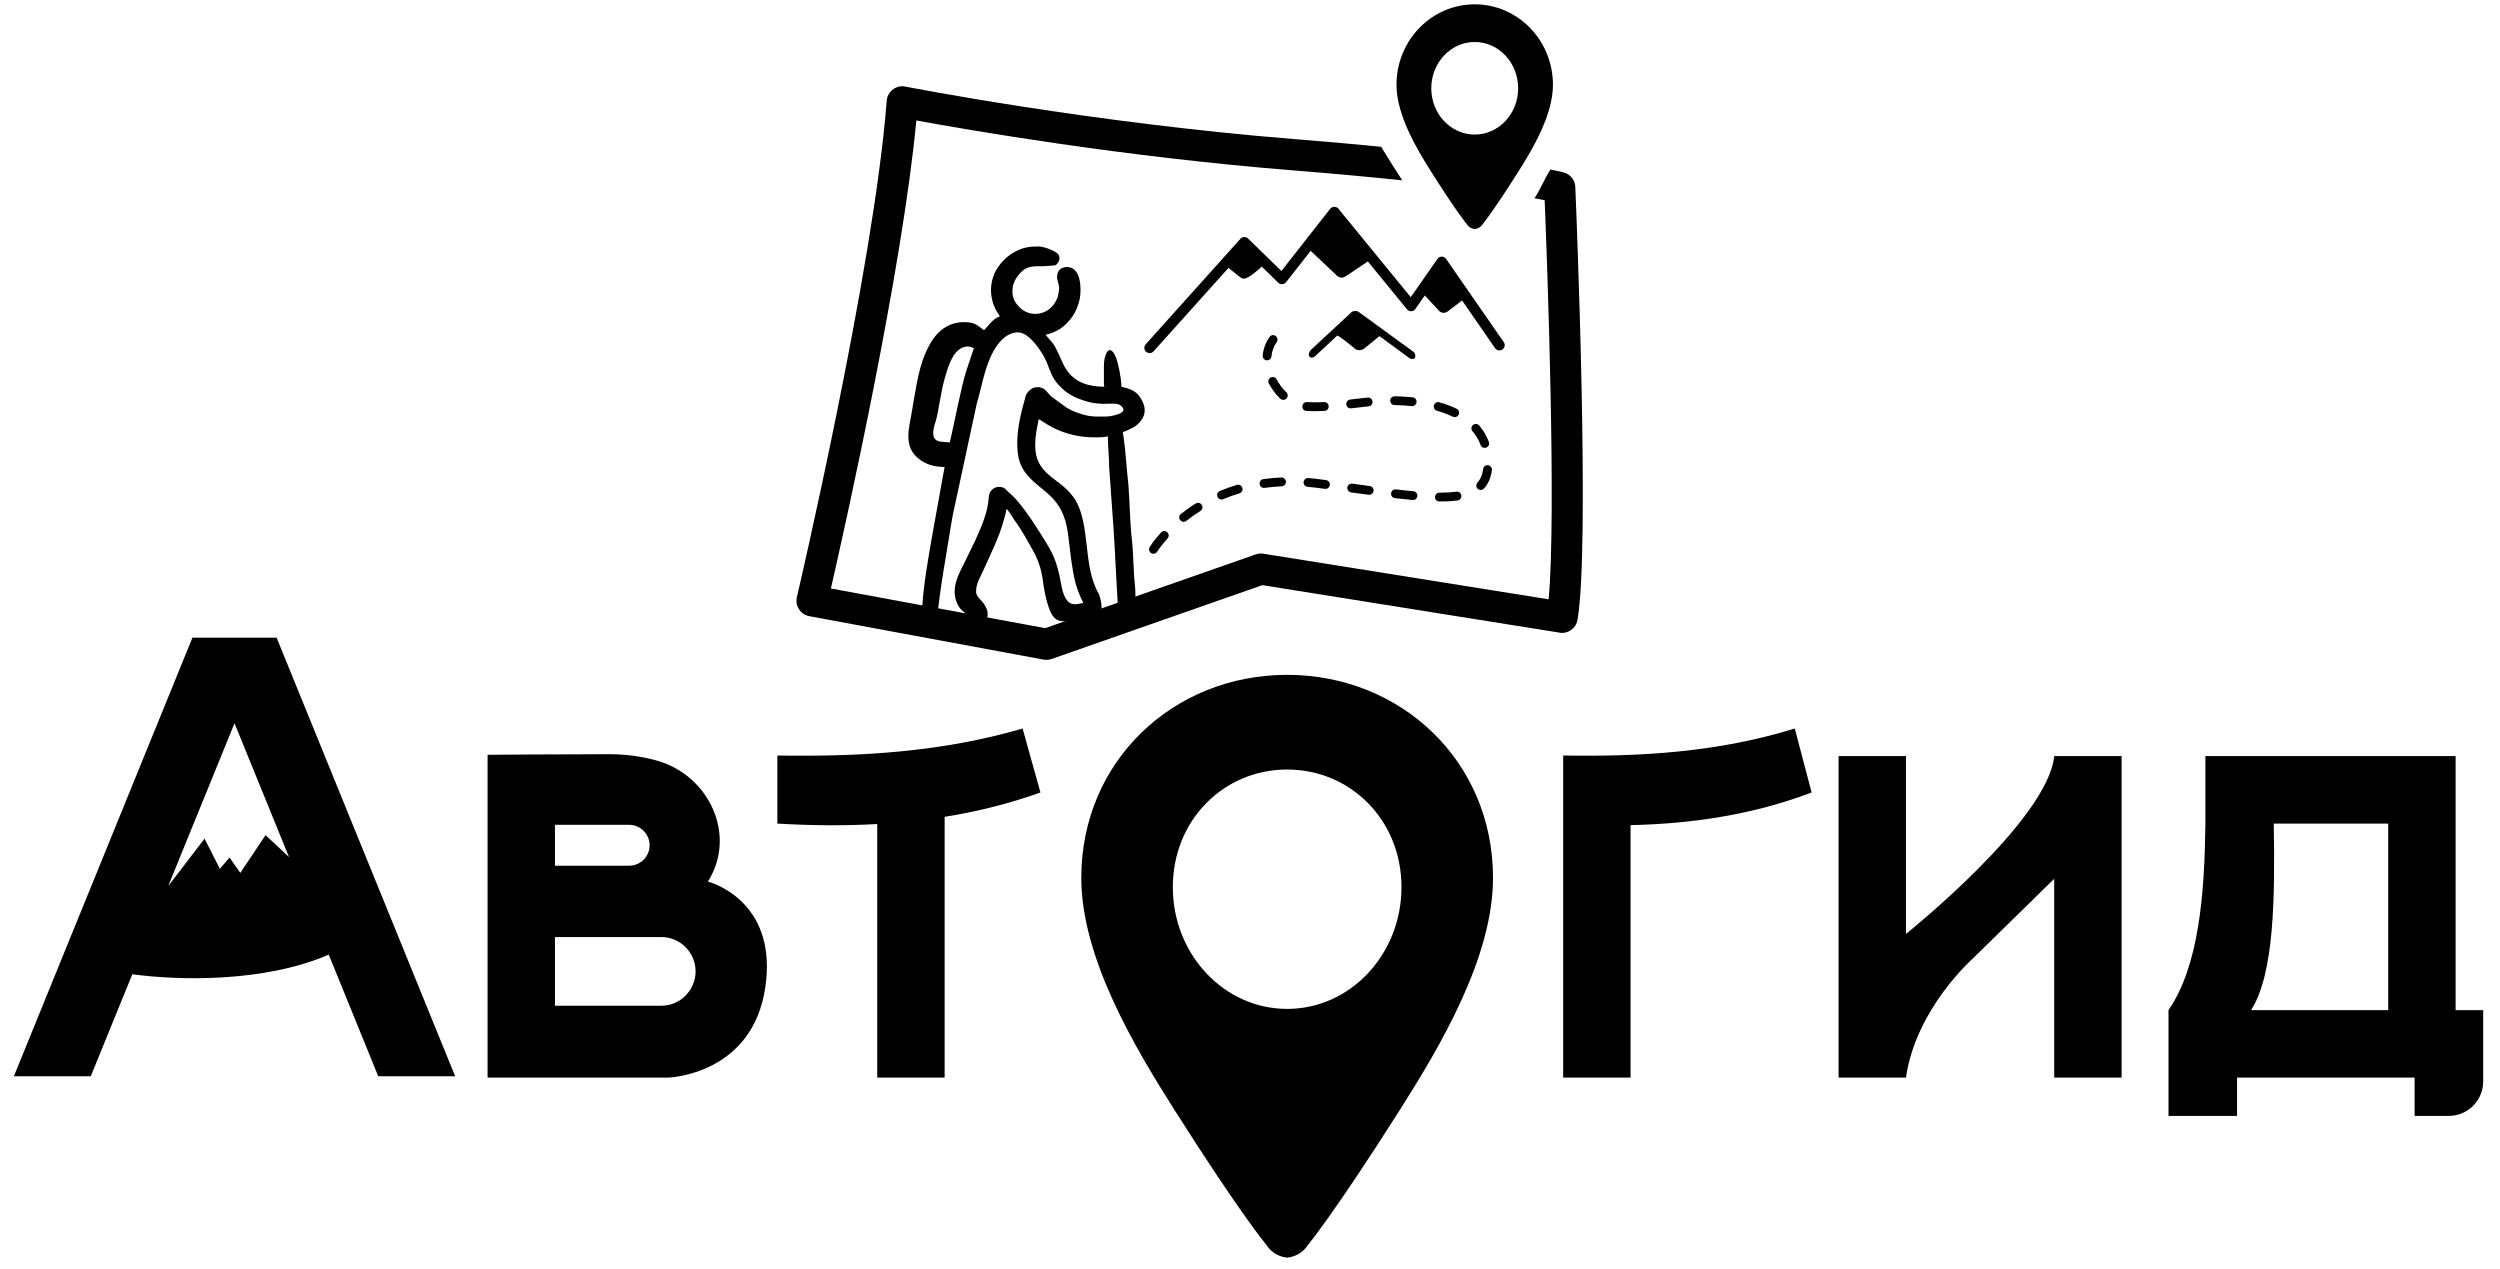 <svg width="130" height="66" viewBox="0 0 130 66" fill="none" xmlns="http://www.w3.org/2000/svg">
<path fill-rule="evenodd" clip-rule="evenodd" d="M25.354 39.249V56.036H34.739C34.739 56.036 39.127 55.914 39.797 51.336C40.467 46.758 36.811 45.842 36.811 45.842C38.327 43.438 36.891 40.358 34.216 39.569C33.592 39.385 32.732 39.218 31.661 39.218C29.254 39.218 25.354 39.249 25.354 39.249ZM28.858 48.726H34.389C35.369 48.726 36.171 49.529 36.171 50.511C36.171 51.493 35.369 52.297 34.389 52.297H28.858V48.726ZM28.858 42.891H32.718C33.302 42.891 33.78 43.37 33.78 43.954V43.954C33.78 44.539 33.302 45.017 32.718 45.017H28.858V42.891Z" fill="currentColor"/>
<path fill-rule="evenodd" clip-rule="evenodd" d="M0.721 55.966H4.72L6.88 50.662C9.303 50.987 13.728 51.098 17.094 49.641L19.669 55.966H23.669L14.384 33.16H14.005H10.384H10.006L0.721 55.966ZM8.746 46.078L12.195 37.607L15.028 44.566L13.81 43.428L12.496 45.389L11.936 44.591L11.433 45.179L10.636 43.61L8.746 46.078Z" fill="currentColor"/>
<path fill-rule="evenodd" clip-rule="evenodd" d="M45.617 56.036H49.121V42.475C50.812 42.203 52.475 41.791 54.104 41.209C53.794 40.1 53.484 38.991 53.175 37.883C48.948 39.117 44.69 39.356 40.422 39.286C40.422 40.467 40.422 41.647 40.422 42.827C42.173 42.929 43.906 42.947 45.617 42.85V56.036Z" fill="currentColor"/>
<path fill-rule="evenodd" clip-rule="evenodd" d="M81.285 56.036H84.789V42.906C88.022 42.839 91.176 42.356 94.205 41.209C93.913 40.1 93.62 38.991 93.328 37.883C89.336 39.117 85.315 39.356 81.285 39.286V39.317V42.827V56.036ZM99.11 48.565C99.11 48.565 106.483 42.675 106.819 39.317H110.324V56.036H106.819V45.696L102.615 49.816C102.615 49.816 99.628 52.428 99.11 56.036H95.606V39.317H99.11V48.565ZM124.187 52.526H117.059C118.276 50.611 118.298 46.581 118.235 42.827H124.187V52.526ZM129.125 56.241V52.526H127.692V42.827V39.317H124.187H118.185C117.017 39.317 115.849 39.317 114.681 39.317V42.818C114.64 46.423 114.36 50.211 112.762 52.526V56.036V58.027H116.327V56.036H124.187H125.56V58.027H127.342C128.323 58.027 129.125 57.223 129.125 56.241Z" fill="currentColor"/>
<path fill-rule="evenodd" clip-rule="evenodd" d="M66.932 40.015C70.215 40.015 72.877 42.632 72.877 46.13C72.877 49.628 70.215 52.463 66.932 52.463C63.649 52.463 60.987 49.628 60.987 46.13C60.987 42.632 63.649 40.015 66.932 40.015ZM66.932 35.092C72.844 35.092 77.637 39.569 77.637 45.65C77.637 49.809 74.852 54.468 72.8 57.703C69.308 63.207 68.007 64.742 68.007 64.742C68.007 64.742 67.697 65.315 66.932 65.397C66.168 65.315 65.858 64.742 65.858 64.742C65.858 64.742 64.556 63.207 61.064 57.703C59.013 54.468 56.227 49.809 56.227 45.65C56.227 39.569 61.02 35.092 66.932 35.092Z" fill="currentColor"/>
<path d="M59.985 18.27C59.884 18.383 59.71 18.392 59.597 18.291C59.484 18.189 59.475 18.015 59.577 17.902L64.503 12.416C64.604 12.304 64.778 12.294 64.891 12.396L66.633 14.092L69.169 10.859C69.263 10.74 69.436 10.719 69.555 10.813C69.571 10.826 69.585 10.84 69.598 10.855L73.359 15.453L74.747 13.463C74.833 13.339 75.004 13.309 75.128 13.396C75.156 13.415 75.179 13.438 75.197 13.465L78.197 17.792C78.283 17.917 78.251 18.088 78.127 18.174C78.002 18.261 77.831 18.229 77.745 18.105L76.026 15.624L75.277 16.198C75.14 16.288 75.002 16.292 74.865 16.198L74.089 15.365L73.614 16.046C73.597 16.074 73.576 16.1 73.549 16.122C73.432 16.218 73.259 16.201 73.162 16.083L71.129 13.596L70.001 14.351C69.859 14.45 69.709 14.482 69.54 14.351C69.54 14.351 68.513 13.38 68.154 13.044L66.877 14.673L66.858 14.694C66.752 14.803 66.578 14.806 66.469 14.7L65.612 13.865C64.767 14.637 64.642 14.495 64.562 14.461C64.497 14.434 64.107 14.108 63.883 13.929L59.985 18.27Z" fill="currentColor"/>
<path fill-rule="evenodd" clip-rule="evenodd" d="M76.685 0.225C78.932 0.225 80.753 2.098 80.753 4.408C80.753 5.988 79.694 7.758 78.915 8.987C77.588 11.079 77.094 11.662 77.094 11.662C77.094 11.662 76.976 11.88 76.685 11.911C76.395 11.88 76.277 11.662 76.277 11.662C76.277 11.662 75.783 11.079 74.456 8.987C73.676 7.758 72.618 5.988 72.618 4.408C72.618 2.098 74.439 0.225 76.685 0.225ZM76.685 2.184C77.933 2.184 78.944 3.262 78.944 4.591C78.944 5.92 77.933 6.997 76.685 6.997C75.438 6.997 74.427 5.92 74.427 4.591C74.427 3.262 75.438 2.184 76.685 2.184Z" fill="currentColor"/>
<path fill-rule="evenodd" clip-rule="evenodd" d="M50.757 30.755C50.757 30.324 50.972 30.025 51.144 29.638C51.491 28.855 51.979 27.883 52.191 27.063C52.23 26.913 52.328 26.629 52.328 26.47C52.424 26.495 52.669 26.933 52.734 27.02C53.149 27.58 53.477 28.202 53.815 28.81C54.299 29.821 54.156 30.151 54.394 31.102C54.749 32.524 55.056 32.371 56.229 32.202C56.47 32.163 56.704 32.121 56.94 32.069C57.269 31.983 57.401 31.664 57.154 30.914C56.273 29.421 56.74 27.304 55.883 25.94C55.83 25.857 55.774 25.795 55.716 25.72C55.014 24.831 53.83 24.659 53.83 23.164C53.83 22.939 53.854 22.658 53.888 22.447L54.012 21.797C54.176 21.84 54.959 22.601 56.539 22.73C56.783 22.75 57.452 22.76 57.607 22.685C57.607 23.116 57.679 23.864 57.676 24.281L57.9 27.431C57.938 27.79 58.12 31.719 58.156 31.739C58.319 31.976 58.809 31.968 58.979 31.696C58.998 31.665 59.01 31.64 59.018 31.62C59.04 31.457 59.065 30.838 59.015 30.394C58.931 29.645 58.946 28.861 58.862 28.108C58.747 27.069 58.752 26.14 58.673 25.151C58.645 24.874 58.603 24.542 58.586 24.258C58.572 24.026 58.437 22.597 58.381 22.48C58.617 22.367 58.9 22.282 59.103 22.109C59.612 21.675 59.642 21.21 59.288 20.66C59.059 20.305 58.709 20.202 58.313 20.11C58.313 19.689 58.151 18.878 58.024 18.575C57.689 17.779 57.403 18.431 57.403 19.015V19.95C57.403 20.028 57.419 20.038 57.425 20.11C56.599 20.11 55.887 19.884 55.449 19.216C55.23 18.883 55.109 18.482 54.915 18.133C54.889 18.087 54.876 18.054 54.853 18.013C54.81 17.939 54.76 17.871 54.704 17.797C54.636 17.707 54.393 17.462 54.376 17.397C54.568 17.392 54.984 17.199 55.114 17.11C55.636 16.752 56.002 16.213 56.138 15.582C56.251 15.054 56.225 13.886 55.491 13.886C55.139 13.886 54.967 14.101 54.967 14.41C54.967 14.62 55.104 14.823 55.07 15.081C55.029 15.383 55.006 15.473 54.884 15.694C54.503 16.387 53.576 16.546 53.016 15.978C52.765 15.724 52.646 15.505 52.646 15.117C52.646 14.707 52.863 14.389 53.118 14.131C53.41 13.836 53.738 13.837 54.308 13.841L54.816 13.803C54.918 13.782 54.875 13.804 54.941 13.745C55.069 13.632 55.154 13.394 55.041 13.242C54.881 13.029 54.272 12.815 53.989 12.815C53.547 12.815 53.229 12.864 52.858 13.05C52.595 13.182 52.405 13.318 52.208 13.516C51.79 13.935 51.531 14.457 51.531 15.094C51.531 15.358 51.596 15.669 51.674 15.863C51.722 15.984 51.762 16.061 51.819 16.174C51.868 16.271 51.964 16.377 51.986 16.462C51.624 16.547 51.288 17.08 51.167 17.169C50.91 16.997 50.758 16.782 50.301 16.759C50.077 16.747 49.969 16.745 49.742 16.791C49.538 16.831 49.431 16.873 49.27 16.956C48.691 17.25 48.373 17.798 48.118 18.378C47.73 19.256 47.574 20.526 47.402 21.49C47.254 22.321 46.989 23.219 47.758 23.843C48.146 24.157 48.59 24.281 49.119 24.281L48.446 28.007C48.208 29.429 47.935 30.855 47.935 32.306C47.935 32.346 47.94 32.368 47.945 32.39C47.934 32.88 48.724 33.037 49.095 33.034C49.815 33.03 51.574 32.817 51.336 31.744C51.155 31.189 50.757 31.125 50.757 30.755ZM52.897 23.05C52.897 23.565 52.962 23.933 53.139 24.289C53.232 24.476 53.309 24.571 53.436 24.721C54.181 25.61 55.279 25.803 55.535 27.747L55.694 29.047C55.759 29.497 55.818 29.885 55.918 30.282C56.012 30.649 56.175 31.049 56.333 31.348C56.076 31.408 55.766 31.499 55.549 31.29C55.453 31.195 55.62 31.367 55.527 31.266C55.236 30.95 55.19 30.395 55.099 29.963C54.864 28.853 54.547 28.471 54.07 27.688L53.629 27.012C53.398 26.665 52.95 26.054 52.641 25.768L52.354 25.509C52.242 25.384 52.215 25.343 51.997 25.319C51.734 25.289 51.437 25.489 51.418 25.832C51.369 26.677 51.017 27.418 50.689 28.157L50.234 29.091C49.839 29.887 49.379 30.628 49.824 31.485C49.921 31.673 50.077 31.785 50.234 31.918C49.73 31.918 49.342 32.076 49.129 32.046C48.73 31.99 48.684 32.315 48.89 30.823C48.938 30.475 48.983 30.157 49.041 29.811L49.453 27.307C49.484 27.126 49.51 26.979 49.541 26.802L50.788 21.007C51.048 20.116 51.204 19.11 51.63 18.316C51.893 17.824 52.327 17.283 52.942 17.283C53.538 17.283 54.231 18.362 54.412 18.797C54.62 19.299 54.7 19.672 55.11 20.081C55.287 20.258 55.436 20.4 55.666 20.527C55.96 20.69 56.041 20.721 56.364 20.83C57.393 21.177 57.97 20.837 58.285 21.095C58.806 21.524 57.65 21.66 57.539 21.66C56.88 21.66 56.687 21.693 56.028 21.463C55.714 21.354 55.696 21.316 55.468 21.204L54.654 20.606C54.389 20.346 54.346 20.132 53.921 20.132C53.657 20.132 53.443 20.362 53.35 20.541L53.142 21.313C53.018 21.811 52.897 22.425 52.897 23.05ZM49.392 23.005C49.234 22.991 48.947 22.983 48.814 22.945C48.33 22.809 48.586 22.144 48.672 21.85C48.807 21.383 48.912 20.435 49.105 19.754C49.242 19.273 49.336 18.919 49.566 18.529C49.756 18.208 50.081 17.94 50.478 18.041C50.547 18.059 50.565 18.085 50.643 18.103L50.259 19.246C49.978 20.122 49.627 21.993 49.392 23.005Z" fill="currentColor"/>
<path d="M68.164 18.194L70.274 16.238C70.364 16.154 70.546 16.145 70.647 16.218L73.429 18.242C73.608 18.347 73.615 18.494 73.578 18.606C73.49 18.702 73.378 18.684 73.277 18.611L71.731 17.478L70.903 18.151C70.783 18.213 70.653 18.238 70.502 18.17C70.502 18.17 69.865 17.623 69.543 17.445L68.377 18.529C68.119 18.724 67.936 18.471 68.164 18.194Z" fill="currentColor"/>
<path fill-rule="evenodd" clip-rule="evenodd" d="M59.784 28.448C59.746 28.509 59.741 28.593 59.77 28.659C59.849 28.83 60.078 28.844 60.177 28.685C60.195 28.654 60.216 28.625 60.235 28.595C60.379 28.385 60.544 28.186 60.714 27.997C60.883 27.81 60.667 27.514 60.427 27.645C60.407 27.657 60.389 27.671 60.373 27.689C60.167 27.92 59.963 28.167 59.796 28.429L59.784 28.448ZM66.391 17.787C66.455 17.694 66.443 17.567 66.361 17.489C66.259 17.392 66.094 17.408 66.014 17.524C65.812 17.812 65.694 18.136 65.659 18.486C65.65 18.576 65.698 18.664 65.776 18.708C65.923 18.788 66.098 18.695 66.116 18.528C66.144 18.256 66.233 18.011 66.391 17.787ZM66.383 19.725C66.261 19.507 65.934 19.606 65.953 19.854C65.957 19.888 65.964 19.913 65.979 19.943C66.125 20.215 66.345 20.524 66.573 20.731C66.653 20.808 66.777 20.815 66.866 20.75C66.982 20.665 66.993 20.498 66.889 20.398C66.691 20.213 66.511 19.964 66.383 19.725ZM67.965 20.909C67.702 20.89 67.618 21.263 67.874 21.356C67.894 21.362 67.911 21.366 67.931 21.367L67.971 21.37C68.273 21.389 68.576 21.385 68.878 21.366C69.142 21.348 69.175 20.971 68.908 20.912C68.89 20.908 68.87 20.907 68.851 20.908C68.811 20.911 68.769 20.912 68.729 20.914C68.469 20.927 68.224 20.924 67.965 20.909ZM70.207 20.776C69.966 20.802 69.926 21.15 70.17 21.225C70.201 21.234 70.228 21.236 70.26 21.233C70.562 21.199 70.863 21.161 71.165 21.13L71.169 21.13C71.385 21.107 71.452 20.825 71.264 20.705C71.219 20.679 71.174 20.667 71.122 20.673L71.014 20.684C70.745 20.713 70.476 20.746 70.207 20.776ZM72.522 20.606C72.287 20.606 72.199 20.91 72.405 21.035C72.442 21.055 72.473 21.064 72.515 21.065C72.814 21.069 73.113 21.086 73.41 21.117C73.655 21.143 73.763 20.811 73.546 20.688C73.517 20.672 73.49 20.663 73.458 20.66C73.148 20.628 72.834 20.61 72.522 20.606ZM74.848 20.919C74.787 20.901 74.719 20.911 74.665 20.944C74.496 21.052 74.53 21.304 74.722 21.361C74.999 21.436 75.285 21.544 75.544 21.668C75.78 21.777 75.987 21.48 75.803 21.296C75.786 21.279 75.765 21.264 75.743 21.254C75.461 21.119 75.15 21.001 74.848 20.919ZM76.917 22.124C76.755 21.937 76.45 22.102 76.525 22.345C76.536 22.375 76.548 22.399 76.569 22.423C76.754 22.638 76.891 22.872 76.99 23.139C77.08 23.382 77.445 23.315 77.435 23.047C77.433 23.024 77.429 23.003 77.421 22.982C77.303 22.663 77.139 22.381 76.917 22.124ZM77.578 24.45C77.614 24.199 77.264 24.079 77.143 24.321C77.133 24.344 77.127 24.363 77.124 24.387C77.09 24.653 77.007 24.892 76.828 25.095C76.676 25.265 76.829 25.525 77.052 25.473C77.095 25.463 77.134 25.439 77.164 25.407C77.406 25.141 77.533 24.804 77.578 24.45ZM75.793 26.023C76.059 25.985 76.058 25.597 75.783 25.566C75.766 25.565 75.749 25.565 75.732 25.567C75.439 25.608 75.145 25.62 74.849 25.619C74.594 25.619 74.525 25.976 74.776 26.067C74.799 26.074 74.822 26.078 74.847 26.078C75.164 26.079 75.479 26.066 75.793 26.023ZM73.453 26.001C73.479 26.004 73.505 26.001 73.53 25.996C73.78 25.928 73.751 25.571 73.496 25.544C73.194 25.516 72.89 25.485 72.589 25.448C72.314 25.418 72.227 25.812 72.501 25.897C72.512 25.9 72.524 25.903 72.535 25.904C72.841 25.94 73.147 25.973 73.453 26.001ZM71.167 25.729C71.269 25.744 71.367 25.686 71.408 25.592C71.469 25.452 71.377 25.295 71.228 25.274C70.925 25.233 70.622 25.192 70.32 25.15C70.269 25.143 70.214 25.154 70.17 25.181C69.986 25.294 70.043 25.575 70.258 25.605L71.167 25.729ZM68.895 25.42C68.935 25.426 68.975 25.42 69.012 25.405C69.231 25.309 69.185 24.997 68.956 24.965C68.647 24.924 68.343 24.883 68.033 24.857C67.781 24.839 67.687 25.179 67.915 25.293C67.942 25.305 67.966 25.313 67.996 25.315C68.298 25.34 68.594 25.38 68.895 25.42ZM66.65 25.288C66.746 25.284 66.836 25.214 66.861 25.12C66.901 24.968 66.786 24.823 66.629 24.829C66.317 24.842 66.003 24.871 65.694 24.915C65.445 24.95 65.427 25.309 65.677 25.366C65.706 25.372 65.73 25.374 65.759 25.369C66.054 25.328 66.353 25.301 66.65 25.288ZM64.449 25.654C64.688 25.584 64.659 25.224 64.394 25.205C64.367 25.204 64.343 25.207 64.317 25.214C64.016 25.304 63.721 25.411 63.431 25.532C63.194 25.632 63.277 25.992 63.541 25.973C63.565 25.97 63.586 25.965 63.609 25.955C63.883 25.841 64.164 25.739 64.449 25.654ZM62.421 26.571C62.641 26.433 62.496 26.085 62.236 26.156C62.215 26.162 62.196 26.17 62.178 26.182C61.91 26.347 61.655 26.531 61.407 26.724C61.194 26.898 61.404 27.229 61.653 27.11C61.666 27.102 61.679 27.094 61.692 27.084C61.923 26.901 62.17 26.726 62.421 26.571Z" fill="currentColor"/>
<path d="M47.074 4.501C47.102 4.506 56.657 6.384 67.337 7.235C69.008 7.368 70.496 7.502 71.819 7.632C72.01 7.949 72.202 8.257 72.39 8.555C72.565 8.829 72.74 9.104 72.917 9.378C71.317 9.21 69.43 9.034 67.21 8.857C58.36 8.152 50.271 6.746 47.65 6.264C46.906 14.115 43.984 27.202 43.207 30.6L54.35 32.664L65.3 28.828C65.422 28.786 65.557 28.772 65.694 28.793L80.529 31.164C80.942 26.74 80.445 13.448 80.323 10.41C80.149 10.374 80.058 10.355 79.793 10.307C80.117 9.82 80.308 9.306 80.622 8.814C81.106 8.912 81.314 8.969 81.316 8.97C81.685 9.069 81.926 9.406 81.918 9.772C81.961 10.799 82.694 28.482 82.028 32.237C81.951 32.68 81.531 32.976 81.089 32.899L81.044 32.889L65.641 30.428L54.681 34.268C54.537 34.318 54.388 34.325 54.249 34.296L42.08 32.041C41.64 31.96 41.349 31.537 41.429 31.097L41.437 31.059L41.436 31.058C41.447 31.009 45.444 13.965 46.109 5.239C46.142 4.791 46.532 4.455 46.979 4.488C47.011 4.491 47.043 4.495 47.074 4.501Z" fill="currentColor"/>
</svg>
